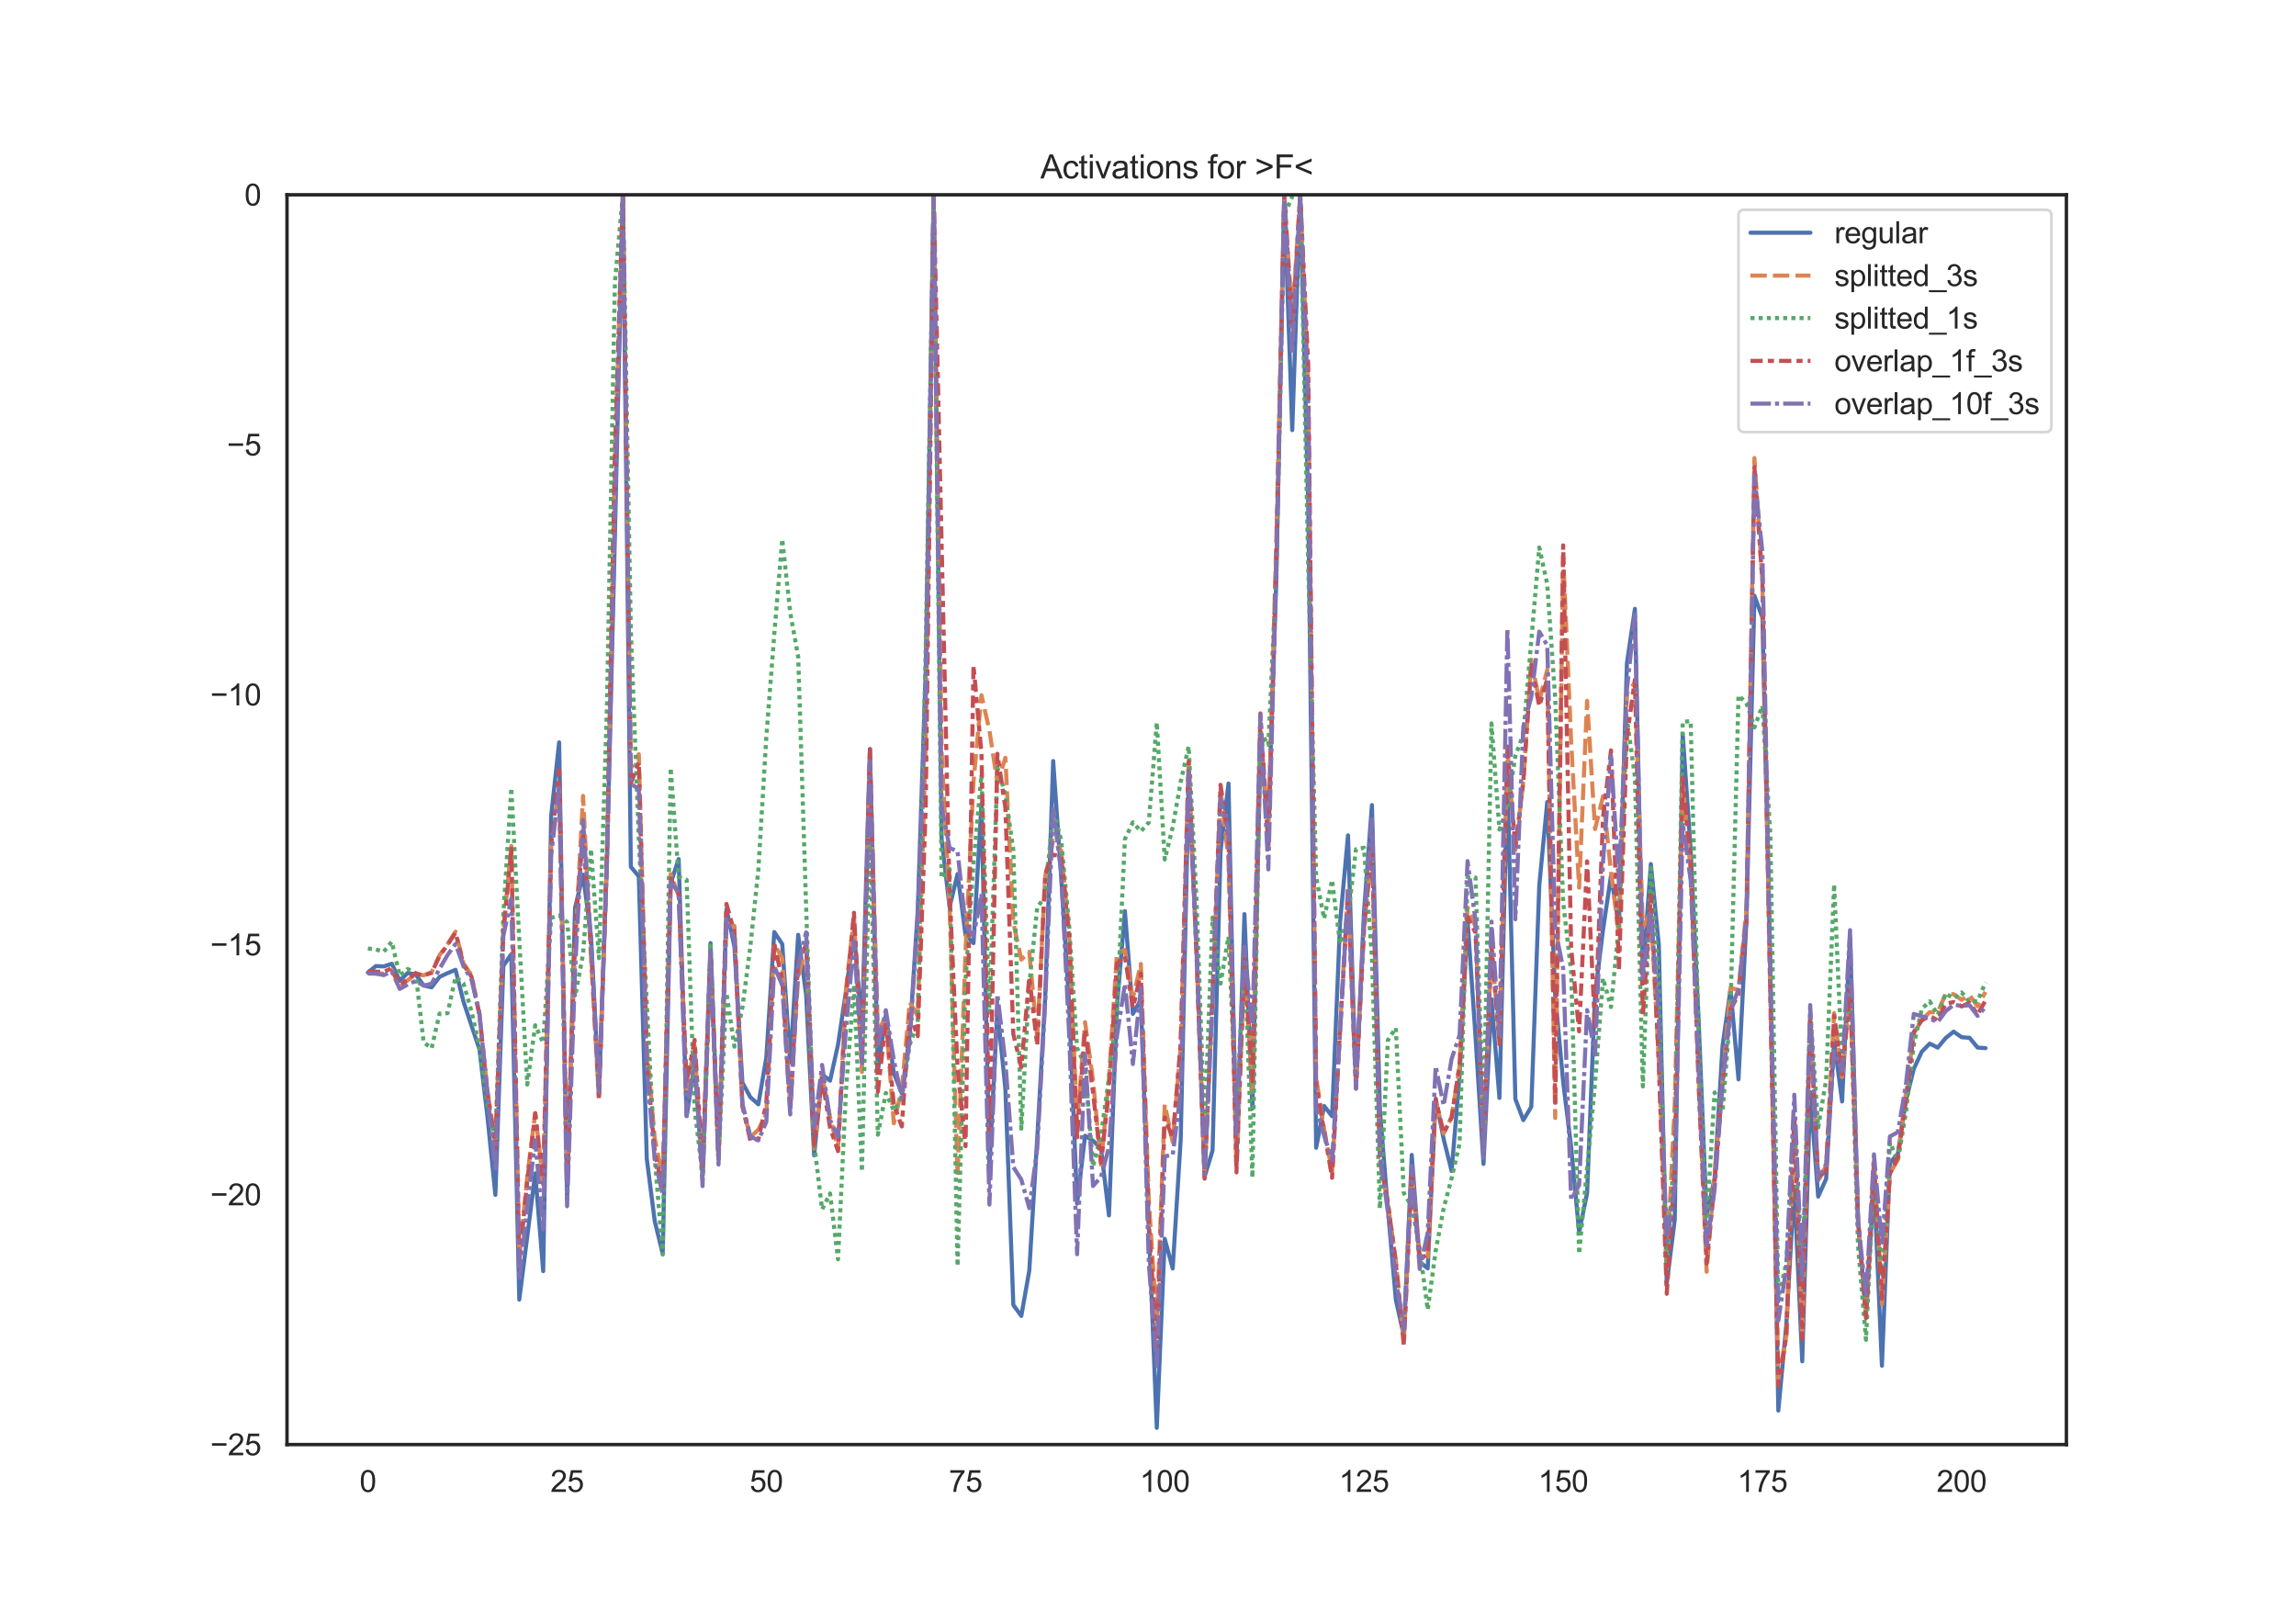 <?xml version="1.0" encoding="utf-8" standalone="no"?>
<!DOCTYPE svg PUBLIC "-//W3C//DTD SVG 1.1//EN"
  "http://www.w3.org/Graphics/SVG/1.1/DTD/svg11.dtd">
<svg height="595.44pt" version="1.1" viewBox="0 0 842.4 595.44" width="842.4pt" xmlns="http://www.w3.org/2000/svg" xmlns:xlink="http://www.w3.org/1999/xlink">
 <defs>
  <style type="text/css">*{stroke-linecap:butt;stroke-linejoin:round;}</style>
 </defs>
 <g id="figure_1">
  <g id="patch_1">
   <path d="M 0 595.44 
L 842.4 595.44 
L 842.4 0 
L 0 0 
z
" style="fill:#ffffff;"/>
  </g>
  <g id="axes_1">
   <g id="patch_2">
    <path d="M 105.3 529.942 
L 758.16 529.942 
L 758.16 71.453 
L 105.3 71.453 
z
" style="fill:#ffffff;"/>
   </g>
   <g id="matplotlib.axis_1">
    <g id="xtick_1">
     <g id="text_1">
      <!-- 0 -->
      <g style="fill:#262626;" transform="translate(131.917 547.315)scale(0.11 -0.11)">
       <defs>
        <path d="M 266 2259 
Q 266 3072 433 3567 
Q 600 4063 929 4331 
Q 1259 4600 1759 4600 
Q 2128 4600 2406 4451 
Q 2684 4303 2865 4023 
Q 3047 3744 3150 3342 
Q 3253 2941 3253 2259 
Q 3253 1453 3087 958 
Q 2922 463 2592 192 
Q 2263 -78 1759 -78 
Q 1097 -78 719 397 
Q 266 969 266 2259 
z
M 844 2259 
Q 844 1131 1108 757 
Q 1372 384 1759 384 
Q 2147 384 2411 759 
Q 2675 1134 2675 2259 
Q 2675 3391 2411 3762 
Q 2147 4134 1753 4134 
Q 1366 4134 1134 3806 
Q 844 3388 844 2259 
z
" id="ArialMT-30" transform="scale(0.016)"/>
       </defs>
       <use xlink:href="#ArialMT-30"/>
      </g>
     </g>
    </g>
    <g id="xtick_2">
     <g id="text_2">
      <!-- 25 -->
      <g style="fill:#262626;" transform="translate(201.951 547.315)scale(0.11 -0.11)">
       <defs>
        <path d="M 3222 541 
L 3222 0 
L 194 0 
Q 188 203 259 391 
Q 375 700 629 1000 
Q 884 1300 1366 1694 
Q 2113 2306 2375 2664 
Q 2638 3022 2638 3341 
Q 2638 3675 2398 3904 
Q 2159 4134 1775 4134 
Q 1369 4134 1125 3890 
Q 881 3647 878 3216 
L 300 3275 
Q 359 3922 746 4261 
Q 1134 4600 1788 4600 
Q 2447 4600 2831 4234 
Q 3216 3869 3216 3328 
Q 3216 3053 3103 2787 
Q 2991 2522 2730 2228 
Q 2469 1934 1863 1422 
Q 1356 997 1212 845 
Q 1069 694 975 541 
L 3222 541 
z
" id="ArialMT-32" transform="scale(0.016)"/>
        <path d="M 266 1200 
L 856 1250 
Q 922 819 1161 601 
Q 1400 384 1738 384 
Q 2144 384 2425 690 
Q 2706 997 2706 1503 
Q 2706 1984 2436 2262 
Q 2166 2541 1728 2541 
Q 1456 2541 1237 2417 
Q 1019 2294 894 2097 
L 366 2166 
L 809 4519 
L 3088 4519 
L 3088 3981 
L 1259 3981 
L 1013 2750 
Q 1425 3038 1878 3038 
Q 2478 3038 2890 2622 
Q 3303 2206 3303 1553 
Q 3303 931 2941 478 
Q 2500 -78 1738 -78 
Q 1113 -78 717 272 
Q 322 622 266 1200 
z
" id="ArialMT-35" transform="scale(0.016)"/>
       </defs>
       <use xlink:href="#ArialMT-32"/>
       <use x="55.615" xlink:href="#ArialMT-35"/>
      </g>
     </g>
    </g>
    <g id="xtick_3">
     <g id="text_3">
      <!-- 50 -->
      <g style="fill:#262626;" transform="translate(275.043 547.315)scale(0.11 -0.11)">
       <use xlink:href="#ArialMT-35"/>
       <use x="55.615" xlink:href="#ArialMT-30"/>
      </g>
     </g>
    </g>
    <g id="xtick_4">
     <g id="text_4">
      <!-- 75 -->
      <g style="fill:#262626;" transform="translate(348.135 547.315)scale(0.11 -0.11)">
       <defs>
        <path d="M 303 3981 
L 303 4522 
L 3269 4522 
L 3269 4084 
Q 2831 3619 2401 2847 
Q 1972 2075 1738 1259 
Q 1569 684 1522 0 
L 944 0 
Q 953 541 1156 1306 
Q 1359 2072 1739 2783 
Q 2119 3494 2547 3981 
L 303 3981 
z
" id="ArialMT-37" transform="scale(0.016)"/>
       </defs>
       <use xlink:href="#ArialMT-37"/>
       <use x="55.615" xlink:href="#ArialMT-35"/>
      </g>
     </g>
    </g>
    <g id="xtick_5">
     <g id="text_5">
      <!-- 100 -->
      <g style="fill:#262626;" transform="translate(418.169 547.315)scale(0.11 -0.11)">
       <defs>
        <path d="M 2384 0 
L 1822 0 
L 1822 3584 
Q 1619 3391 1289 3197 
Q 959 3003 697 2906 
L 697 3450 
Q 1169 3672 1522 3987 
Q 1875 4303 2022 4600 
L 2384 4600 
L 2384 0 
z
" id="ArialMT-31" transform="scale(0.016)"/>
       </defs>
       <use xlink:href="#ArialMT-31"/>
       <use x="55.615" xlink:href="#ArialMT-30"/>
       <use x="111.23" xlink:href="#ArialMT-30"/>
      </g>
     </g>
    </g>
    <g id="xtick_6">
     <g id="text_6">
      <!-- 125 -->
      <g style="fill:#262626;" transform="translate(491.261 547.315)scale(0.11 -0.11)">
       <use xlink:href="#ArialMT-31"/>
       <use x="55.615" xlink:href="#ArialMT-32"/>
       <use x="111.23" xlink:href="#ArialMT-35"/>
      </g>
     </g>
    </g>
    <g id="xtick_7">
     <g id="text_7">
      <!-- 150 -->
      <g style="fill:#262626;" transform="translate(564.353 547.315)scale(0.11 -0.11)">
       <use xlink:href="#ArialMT-31"/>
       <use x="55.615" xlink:href="#ArialMT-35"/>
       <use x="111.23" xlink:href="#ArialMT-30"/>
      </g>
     </g>
    </g>
    <g id="xtick_8">
     <g id="text_8">
      <!-- 175 -->
      <g style="fill:#262626;" transform="translate(637.446 547.315)scale(0.11 -0.11)">
       <use xlink:href="#ArialMT-31"/>
       <use x="55.615" xlink:href="#ArialMT-37"/>
       <use x="111.23" xlink:href="#ArialMT-35"/>
      </g>
     </g>
    </g>
    <g id="xtick_9">
     <g id="text_9">
      <!-- 200 -->
      <g style="fill:#262626;" transform="translate(710.538 547.315)scale(0.11 -0.11)">
       <use xlink:href="#ArialMT-32"/>
       <use x="55.615" xlink:href="#ArialMT-30"/>
       <use x="111.23" xlink:href="#ArialMT-30"/>
      </g>
     </g>
    </g>
   </g>
   <g id="matplotlib.axis_2">
    <g id="ytick_1">
     <g id="text_10">
      <!-- −25 -->
      <g style="fill:#262626;" transform="translate(77.141 533.878)scale(0.11 -0.11)">
       <defs>
        <path d="M 3381 1997 
L 356 1997 
L 356 2522 
L 3381 2522 
L 3381 1997 
z
" id="ArialMT-2212" transform="scale(0.016)"/>
       </defs>
       <use xlink:href="#ArialMT-2212"/>
       <use x="58.398" xlink:href="#ArialMT-32"/>
       <use x="114.014" xlink:href="#ArialMT-35"/>
      </g>
     </g>
    </g>
    <g id="ytick_2">
     <g id="text_11">
      <!-- −20 -->
      <g style="fill:#262626;" transform="translate(77.141 442.181)scale(0.11 -0.11)">
       <use xlink:href="#ArialMT-2212"/>
       <use x="58.398" xlink:href="#ArialMT-32"/>
       <use x="114.014" xlink:href="#ArialMT-30"/>
      </g>
     </g>
    </g>
    <g id="ytick_3">
     <g id="text_12">
      <!-- −15 -->
      <g style="fill:#262626;" transform="translate(77.141 350.483)scale(0.11 -0.11)">
       <use xlink:href="#ArialMT-2212"/>
       <use x="58.398" xlink:href="#ArialMT-31"/>
       <use x="114.014" xlink:href="#ArialMT-35"/>
      </g>
     </g>
    </g>
    <g id="ytick_4">
     <g id="text_13">
      <!-- −10 -->
      <g style="fill:#262626;" transform="translate(77.141 258.785)scale(0.11 -0.11)">
       <use xlink:href="#ArialMT-2212"/>
       <use x="58.398" xlink:href="#ArialMT-31"/>
       <use x="114.014" xlink:href="#ArialMT-30"/>
      </g>
     </g>
    </g>
    <g id="ytick_5">
     <g id="text_14">
      <!-- −5 -->
      <g style="fill:#262626;" transform="translate(83.258 167.087)scale(0.11 -0.11)">
       <use xlink:href="#ArialMT-2212"/>
       <use x="58.398" xlink:href="#ArialMT-35"/>
      </g>
     </g>
    </g>
    <g id="ytick_6">
     <g id="text_15">
      <!-- 0 -->
      <g style="fill:#262626;" transform="translate(89.683 75.39)scale(0.11 -0.11)">
       <use xlink:href="#ArialMT-30"/>
      </g>
     </g>
    </g>
   </g>
   <g id="line2d_1">
    <path clip-path="url(#p4c6fa0f18b)" d="M 134.975 356.803 
L 137.899 354.407 
L 140.823 354.542 
L 143.747 353.552 
L 146.67 359.753 
L 149.594 356.932 
L 152.518 357.465 
L 155.441 361.525 
L 158.365 362.199 
L 161.289 358.357 
L 164.212 356.996 
L 167.136 355.782 
L 170.06 367.491 
L 175.907 384.953 
L 178.831 409.591 
L 181.754 438.348 
L 184.678 354.357 
L 187.602 350.031 
L 190.526 476.757 
L 196.373 430.468 
L 199.297 466.326 
L 202.22 299.343 
L 205.144 272.357 
L 208.068 439.991 
L 210.991 333.014 
L 213.915 320.899 
L 216.839 343.375 
L 219.762 400.636 
L 222.686 316.226 
L 225.61 196.403 
L 228.534 71.453 
L 231.457 318.002 
L 234.381 321.499 
L 237.305 425.114 
L 240.228 448.012 
L 243.152 459.974 
L 246.076 323.987 
L 248.999 315.153 
L 251.923 409.469 
L 254.847 390.484 
L 257.77 431.306 
L 260.694 345.976 
L 263.618 424.769 
L 266.542 333.478 
L 269.465 347.321 
L 272.389 397.142 
L 275.313 402.523 
L 278.236 405.128 
L 281.16 387.991 
L 284.084 341.927 
L 287.007 346.331 
L 289.931 389.744 
L 292.855 342.942 
L 295.778 365.036 
L 298.702 423.864 
L 301.626 394.167 
L 304.549 396.454 
L 307.473 383.223 
L 310.397 363.665 
L 313.321 341.73 
L 316.244 377.209 
L 319.168 274.761 
L 322.092 392.792 
L 325.015 372.262 
L 327.939 393.682 
L 330.863 401.074 
L 333.786 379.677 
L 336.71 334.292 
L 339.634 246.001 
L 342.557 71.453 
L 345.481 307.739 
L 348.405 332.795 
L 351.329 320.634 
L 354.252 343.046 
L 357.176 345.998 
L 360.1 294.878 
L 363.023 427.625 
L 365.947 370.568 
L 368.871 399.381 
L 371.794 478.764 
L 374.718 482.757 
L 377.642 466.158 
L 380.565 417.425 
L 383.489 365.744 
L 386.413 279.181 
L 389.336 321.525 
L 392.26 368.16 
L 395.184 441.567 
L 398.108 416.663 
L 401.031 418.498 
L 403.955 421.334 
L 406.879 445.883 
L 409.802 369.446 
L 412.726 334.254 
L 415.65 371.94 
L 418.573 366.733 
L 421.497 450.117 
L 424.421 523.819 
L 427.344 454.479 
L 430.268 465.355 
L 433.192 418.122 
L 436.116 287.529 
L 439.039 348.292 
L 441.963 431.665 
L 444.887 422.094 
L 447.81 312.367 
L 450.734 287.43 
L 453.658 425.128 
L 456.581 335.347 
L 459.505 406.666 
L 462.429 276.563 
L 465.352 300.795 
L 468.276 212.842 
L 471.2 71.556 
L 474.124 157.778 
L 477.047 71.459 
L 479.971 183.94 
L 482.895 421.067 
L 485.818 405.75 
L 488.742 409.489 
L 491.666 338.414 
L 494.589 306.449 
L 497.513 398.631 
L 500.437 334.709 
L 503.36 295.347 
L 506.284 407.018 
L 509.208 443.595 
L 512.131 476.791 
L 515.055 490.028 
L 517.979 423.707 
L 520.903 462.934 
L 523.826 465.305 
L 526.75 403.077 
L 529.674 417.843 
L 532.597 429.606 
L 535.521 394.354 
L 538.445 337.584 
L 541.368 380.351 
L 544.292 427.003 
L 547.216 366.586 
L 550.139 402.784 
L 553.063 285.352 
L 555.987 403.187 
L 558.911 410.915 
L 561.834 406.038 
L 564.758 324.903 
L 567.682 294.209 
L 570.605 365.168 
L 573.529 396.965 
L 576.453 420.712 
L 579.376 452.127 
L 582.3 437.697 
L 585.224 364.657 
L 588.147 341.103 
L 591.071 321.254 
L 593.995 339.673 
L 596.918 243.315 
L 599.842 223.349 
L 602.766 357.605 
L 605.69 316.976 
L 608.613 346.624 
L 611.537 470.813 
L 614.461 447.509 
L 617.384 269.282 
L 620.308 311.883 
L 623.232 374.476 
L 626.155 445.91 
L 629.079 432.284 
L 632.003 383.707 
L 634.926 362.874 
L 637.85 395.966 
L 640.774 337.236 
L 643.698 218.568 
L 646.621 226.557 
L 649.545 356.137 
L 652.469 517.48 
L 655.392 486.004 
L 658.316 435.328 
L 661.24 499.408 
L 664.163 400.621 
L 667.087 438.979 
L 670.011 432.463 
L 672.934 381.763 
L 675.858 404.082 
L 678.782 343.073 
L 681.706 447.656 
L 684.629 482.399 
L 687.553 433.194 
L 690.477 501.019 
L 693.4 426.632 
L 696.324 423.24 
L 699.248 403.937 
L 702.171 392.117 
L 705.095 385.837 
L 708.019 382.851 
L 710.942 384.338 
L 713.866 380.811 
L 716.79 378.467 
L 719.713 380.502 
L 722.637 380.727 
L 725.561 384.304 
L 728.485 384.517 
L 728.485 384.517 
" style="fill:none;stroke:#4c72b0;stroke-linecap:round;stroke-width:1.5;"/>
   </g>
   <g id="line2d_2">
    <path clip-path="url(#p4c6fa0f18b)" d="M 134.975 356.877 
L 137.899 357.209 
L 140.823 357.118 
L 143.747 355.817 
L 146.67 362.04 
L 149.594 359.569 
L 152.518 357.37 
L 155.441 357.803 
L 158.365 356.685 
L 161.289 350.371 
L 164.212 346.372 
L 167.136 341.775 
L 170.06 353.428 
L 172.983 357.72 
L 175.907 371.961 
L 178.831 400.032 
L 181.754 419.631 
L 184.678 341.019 
L 187.602 310.334 
L 190.526 461.628 
L 193.449 431.644 
L 196.373 408.314 
L 199.297 433.617 
L 202.22 310.753 
L 205.144 287.874 
L 208.068 430.234 
L 210.991 347.872 
L 213.915 291.984 
L 216.839 351.403 
L 219.762 403.228 
L 222.686 314.011 
L 225.61 169.526 
L 228.534 71.455 
L 231.457 281.871 
L 234.381 276.69 
L 237.305 384.265 
L 240.228 417.744 
L 243.152 431.959 
L 246.076 320.646 
L 248.999 328.62 
L 251.923 399.495 
L 254.847 383.775 
L 257.77 431.656 
L 260.694 351.706 
L 263.618 425.112 
L 266.542 338.567 
L 269.465 339.689 
L 272.389 405.891 
L 275.313 417.111 
L 278.236 414.466 
L 281.16 408.652 
L 284.084 346.26 
L 287.007 351.535 
L 289.931 406.21 
L 292.855 358.434 
L 295.778 346.686 
L 298.702 421.343 
L 301.626 394.358 
L 304.549 409.897 
L 307.473 421.284 
L 310.397 362.928 
L 313.321 336.365 
L 316.244 393.245 
L 319.168 278.993 
L 322.092 378.038 
L 325.015 373.35 
L 327.939 412.087 
L 330.863 399.494 
L 333.786 367.659 
L 336.71 372.747 
L 339.634 273.725 
L 342.557 71.453 
L 345.481 275.693 
L 348.405 332.597 
L 351.329 431.745 
L 354.252 348.654 
L 357.176 286.831 
L 360.1 255.042 
L 363.023 267.991 
L 365.947 287.237 
L 368.871 277.987 
L 371.794 338.467 
L 374.718 352.051 
L 377.642 349.188 
L 380.565 380.892 
L 383.489 321.36 
L 386.413 308.356 
L 389.336 312.032 
L 392.26 341.983 
L 395.184 412.644 
L 398.108 374.997 
L 401.031 396.272 
L 403.955 427.259 
L 406.879 395.826 
L 409.802 349.567 
L 412.726 348.506 
L 415.65 366.145 
L 418.573 353.607 
L 421.497 440.741 
L 424.421 485.379 
L 427.344 405.145 
L 430.268 418.997 
L 433.192 383.8 
L 436.116 279.358 
L 439.039 350.389 
L 441.963 431.253 
L 444.887 366.309 
L 447.81 289.411 
L 450.734 315.47 
L 453.658 428.418 
L 456.581 353.724 
L 459.505 400.572 
L 462.429 267.435 
L 465.352 304.141 
L 468.276 198.147 
L 471.2 71.532 
L 474.124 117.285 
L 477.047 71.459 
L 479.971 140.169 
L 482.895 395.347 
L 485.818 414.182 
L 488.742 430.007 
L 494.589 325.046 
L 497.513 396.811 
L 500.437 341.068 
L 503.36 310.703 
L 506.284 426.045 
L 509.208 441.363 
L 512.131 462.498 
L 515.055 492.474 
L 517.979 429.517 
L 520.903 461.635 
L 523.826 461.104 
L 526.75 403.96 
L 529.674 415.787 
L 532.597 409.764 
L 535.521 391.166 
L 538.445 332.874 
L 541.368 340.026 
L 544.292 419.964 
L 547.216 347.409 
L 550.139 381.8 
L 553.063 275.021 
L 555.987 311.828 
L 558.911 286.714 
L 561.834 242.022 
L 564.758 257.144 
L 567.682 245.712 
L 570.605 410.129 
L 573.529 204.195 
L 576.453 272.048 
L 579.376 325.63 
L 582.3 257.12 
L 585.224 304.14 
L 588.147 292.115 
L 591.071 319.88 
L 593.995 343.172 
L 596.918 254.305 
L 599.842 250.437 
L 602.766 340.451 
L 605.69 334.228 
L 608.613 389.144 
L 611.537 466.153 
L 614.461 404.637 
L 617.384 286.483 
L 620.308 319.826 
L 623.232 395.306 
L 626.155 466.546 
L 629.079 431.042 
L 634.926 362.444 
L 637.85 363.115 
L 640.774 333.509 
L 643.698 168.027 
L 646.621 213.389 
L 649.545 367.079 
L 652.469 505.932 
L 655.392 490.108 
L 658.316 409.916 
L 661.24 490.383 
L 664.163 374.691 
L 667.087 433.379 
L 670.011 427.58 
L 672.934 371.676 
L 675.858 395.129 
L 678.782 362.688 
L 681.706 447.721 
L 684.629 482.554 
L 687.553 425.683 
L 690.477 478.426 
L 693.4 430.433 
L 696.324 425.502 
L 699.248 401.093 
L 702.171 379.082 
L 705.095 374.171 
L 708.019 371.304 
L 710.942 371.366 
L 713.866 364.574 
L 716.79 364.731 
L 719.713 366.774 
L 722.637 365.098 
L 725.561 369.124 
L 728.485 363.902 
L 728.485 363.902 
" style="fill:none;stroke:#dd8452;stroke-dasharray:6,2.25;stroke-dashoffset:0;stroke-width:1.5;"/>
   </g>
   <g id="line2d_3">
    <path clip-path="url(#p4c6fa0f18b)" d="M 134.975 347.967 
L 137.899 348.344 
L 140.823 349.113 
L 143.747 345.462 
L 146.67 357.999 
L 149.594 355.474 
L 152.518 357.031 
L 155.441 382.44 
L 158.365 384.528 
L 161.289 371.82 
L 164.212 371.69 
L 167.136 358.405 
L 170.06 360.826 
L 172.983 371 
L 175.907 384.143 
L 178.831 405.259 
L 181.754 418.231 
L 184.678 335.32 
L 187.602 289.037 
L 190.526 344.868 
L 193.449 397.88 
L 196.373 376.125 
L 199.297 382.55 
L 202.22 336.711 
L 205.144 335.86 
L 208.068 338.294 
L 210.991 365.639 
L 213.915 350.057 
L 216.839 311.48 
L 219.762 351.516 
L 222.686 259.434 
L 225.61 103.413 
L 228.534 71.461 
L 231.457 231.078 
L 234.381 308.034 
L 237.305 367.956 
L 240.228 424.909 
L 243.152 460.24 
L 246.076 281.693 
L 248.999 321.7 
L 251.923 322.763 
L 254.847 406.869 
L 257.77 431.1 
L 260.694 346.987 
L 263.618 425.114 
L 266.542 364.278 
L 269.465 383.974 
L 272.389 369.584 
L 275.313 347.148 
L 278.236 319.111 
L 281.16 270.455 
L 284.084 232.668 
L 287.007 197.759 
L 289.931 224.688 
L 292.855 240.921 
L 295.778 332.962 
L 298.702 419.486 
L 301.626 443.667 
L 304.549 437.836 
L 307.473 461.979 
L 310.397 400.03 
L 313.321 361.294 
L 316.244 429.77 
L 319.168 304.04 
L 322.092 416.278 
L 325.015 400.951 
L 327.939 407.428 
L 330.863 402.721 
L 333.786 383.242 
L 336.71 375.21 
L 339.634 238.499 
L 342.557 71.453 
L 345.481 322.188 
L 348.405 318.799 
L 351.329 464.495 
L 354.252 359.546 
L 357.176 316.681 
L 360.1 284.26 
L 363.023 371.436 
L 365.947 281.485 
L 368.871 291.465 
L 371.794 311.835 
L 374.718 414.073 
L 377.642 361.27 
L 380.565 332.835 
L 383.489 328.924 
L 386.413 297.298 
L 389.336 308.246 
L 392.26 339.566 
L 395.184 384.481 
L 398.108 390.878 
L 401.031 427.923 
L 403.955 416.351 
L 406.879 395.301 
L 409.802 370.64 
L 412.726 307.881 
L 415.65 301.664 
L 418.573 304.99 
L 421.497 301.698 
L 424.421 265.018 
L 427.344 315.3 
L 430.268 303.405 
L 433.192 286.842 
L 436.116 273.784 
L 439.039 331.133 
L 441.963 413.805 
L 444.887 336.626 
L 447.81 360.846 
L 450.734 343.603 
L 453.658 409.269 
L 456.581 347.643 
L 459.505 432.029 
L 462.429 268.447 
L 465.352 273.278 
L 468.276 210.264 
L 471.2 79.055 
L 474.124 72.095 
L 477.047 71.555 
L 479.971 206.537 
L 482.895 321.771 
L 485.818 337.037 
L 488.742 322.83 
L 491.666 346.265 
L 494.589 336.366 
L 497.513 311.534 
L 500.437 311.001 
L 503.36 351.069 
L 506.284 443.389 
L 509.208 381.61 
L 512.131 377.095 
L 515.055 437.664 
L 517.979 442.687 
L 520.903 458.165 
L 523.826 480.504 
L 526.75 458.849 
L 529.674 443.266 
L 532.597 432.24 
L 535.521 419.473 
L 538.445 321.926 
L 541.368 321.928 
L 544.292 412.006 
L 547.216 265.382 
L 550.139 304.356 
L 553.063 296.368 
L 555.987 277.333 
L 558.911 269.241 
L 564.758 200.822 
L 567.682 214.309 
L 570.605 256.168 
L 573.529 331.065 
L 576.453 356.46 
L 579.376 460.013 
L 585.224 397.363 
L 588.147 358.882 
L 591.071 369.421 
L 593.995 339.375 
L 596.918 263.908 
L 599.842 284.93 
L 602.766 398.568 
L 605.69 318.465 
L 608.613 359.436 
L 611.537 463.348 
L 614.461 419.948 
L 617.384 264.788 
L 620.308 264.565 
L 623.232 381.505 
L 626.155 448.838 
L 629.079 400.763 
L 632.003 407.776 
L 634.926 370.234 
L 637.85 255.101 
L 640.774 257.944 
L 643.698 266.866 
L 646.621 258.924 
L 649.545 306.416 
L 652.469 476.306 
L 655.392 463.29 
L 658.316 409.868 
L 661.24 472.515 
L 664.163 370.611 
L 667.087 413.615 
L 670.011 396.122 
L 672.934 324.422 
L 675.858 390.211 
L 678.782 362.061 
L 681.706 456.876 
L 684.629 491.524 
L 687.553 430.268 
L 690.477 467.466 
L 693.4 419.116 
L 696.324 425.79 
L 699.248 408.273 
L 702.171 383.337 
L 705.095 370.103 
L 708.019 367.362 
L 710.942 372.324 
L 713.866 364.538 
L 716.79 366.18 
L 719.713 364.083 
L 722.637 367.568 
L 725.561 367.229 
L 728.485 360.361 
L 728.485 360.361 
" style="fill:none;stroke:#55a868;stroke-dasharray:1.5,1.5;stroke-dashoffset:0;stroke-width:1.5;"/>
   </g>
   <g id="line2d_4">
    <path clip-path="url(#p4c6fa0f18b)" d="M 134.975 356.225 
L 137.899 356.454 
L 140.823 356.541 
L 143.747 355.196 
L 146.67 361.542 
L 149.594 359.13 
L 152.518 357.079 
L 155.441 357.861 
L 158.365 356.888 
L 161.289 350.654 
L 164.212 346.632 
L 167.136 342.137 
L 170.06 353.99 
L 172.983 358.246 
L 175.907 372.415 
L 178.831 400.819 
L 181.754 421.006 
L 184.678 342.21 
L 187.602 311.343 
L 190.526 462.691 
L 193.449 433.367 
L 196.373 408.473 
L 199.297 434.491 
L 202.22 309.971 
L 205.144 282.537 
L 208.068 432.776 
L 210.991 341.451 
L 213.915 306.105 
L 216.839 347.463 
L 219.762 403.34 
L 222.686 313.198 
L 225.61 166.272 
L 228.534 71.455 
L 231.457 287.37 
L 234.381 279.679 
L 237.305 389.399 
L 240.228 422.726 
L 243.152 436.15 
L 246.076 322.386 
L 248.999 327.684 
L 251.923 397.169 
L 254.847 381.49 
L 257.77 427.873 
L 260.694 348.909 
L 263.618 423.092 
L 266.542 331.611 
L 269.465 342.133 
L 272.389 405.733 
L 275.313 418.466 
L 278.236 418.042 
L 281.16 404.744 
L 284.084 346.208 
L 287.007 359.459 
L 289.931 407.264 
L 292.855 352.502 
L 295.778 346.585 
L 298.702 420.03 
L 301.626 395.521 
L 304.549 413.691 
L 307.473 422.298 
L 310.397 365.715 
L 313.321 334.848 
L 316.244 390.525 
L 319.168 274.336 
L 322.092 400.54 
L 325.015 374.525 
L 327.939 405.143 
L 330.863 413.251 
L 333.786 372.062 
L 336.71 380.117 
L 339.634 296.367 
L 342.557 71.453 
L 348.405 327.605 
L 351.329 391.729 
L 354.252 420.492 
L 357.176 244.022 
L 360.1 276.437 
L 363.023 417.053 
L 365.947 276.526 
L 368.871 296.376 
L 371.794 379.419 
L 374.718 391.523 
L 377.642 358.418 
L 380.565 383.585 
L 383.489 320.673 
L 386.413 313.565 
L 389.336 314.119 
L 392.26 344.003 
L 395.184 417.233 
L 398.108 377.792 
L 401.031 400.817 
L 403.955 426.49 
L 406.879 400.389 
L 409.802 353.512 
L 412.726 350.814 
L 415.65 369.797 
L 418.573 357.097 
L 421.497 449.028 
L 424.421 494.033 
L 427.344 409.959 
L 430.268 417.588 
L 433.192 382.674 
L 436.116 279.401 
L 439.039 351.598 
L 441.963 432.409 
L 444.887 364.599 
L 447.81 287.92 
L 450.734 308.021 
L 453.658 430.102 
L 456.581 351.44 
L 459.505 396.62 
L 462.429 261.696 
L 465.352 310.847 
L 468.276 204.728 
L 471.2 71.54 
L 474.124 121.112 
L 477.047 71.458 
L 479.971 133.592 
L 482.895 397.79 
L 488.742 432.07 
L 491.666 377.68 
L 494.589 328.593 
L 497.513 399.354 
L 500.437 341.348 
L 503.36 309.268 
L 506.284 425.426 
L 509.208 441.164 
L 512.131 463.484 
L 515.055 493.49 
L 517.979 430.329 
L 520.903 462.421 
L 523.826 459.708 
L 526.75 403.237 
L 529.674 415.696 
L 532.597 410 
L 535.521 390.535 
L 538.445 336.382 
L 541.368 342.18 
L 544.292 419.628 
L 547.216 346.559 
L 550.139 383.04 
L 553.063 273.859 
L 555.987 311.191 
L 558.911 286.495 
L 561.834 243.975 
L 564.758 259.082 
L 567.682 249.075 
L 570.605 404.523 
L 573.529 200.066 
L 576.453 347.733 
L 579.376 378.336 
L 582.3 315.995 
L 585.224 377.574 
L 588.147 299.85 
L 591.071 275.284 
L 593.995 355.625 
L 596.918 270.381 
L 599.842 249.372 
L 602.766 372.809 
L 605.69 328.329 
L 608.613 389.83 
L 611.537 474.633 
L 614.461 428.371 
L 617.384 285.315 
L 620.308 315.783 
L 623.232 398.211 
L 626.155 463.533 
L 629.079 433.611 
L 632.003 397.158 
L 634.926 370.311 
L 637.85 364.938 
L 640.774 338.474 
L 643.698 171.302 
L 646.621 213.347 
L 649.545 365.85 
L 652.469 508.386 
L 655.392 490.29 
L 658.316 410.382 
L 661.24 491.184 
L 664.163 373.981 
L 667.087 431.795 
L 670.011 429.632 
L 672.934 372.603 
L 675.858 394.083 
L 678.782 362.968 
L 681.706 447.045 
L 684.629 483.59 
L 687.553 427.478 
L 690.477 476.438 
L 693.4 430.612 
L 696.324 424.355 
L 699.248 403.02 
L 702.171 378.573 
L 705.095 374.368 
L 708.019 372.658 
L 710.942 374.369 
L 713.866 368.263 
L 716.79 367.594 
L 719.713 369.22 
L 722.637 367.839 
L 725.561 372.207 
L 728.485 367.048 
L 728.485 367.048 
" style="fill:none;stroke:#c44e52;stroke-dasharray:4.5,1.875,2.25,1.875;stroke-dashoffset:0;stroke-width:1.5;"/>
   </g>
   <g id="line2d_5">
    <path clip-path="url(#p4c6fa0f18b)" d="M 134.975 357.161 
L 137.899 357.163 
L 140.823 357.732 
L 143.747 356.39 
L 146.67 362.806 
L 149.594 361.169 
L 152.518 359.863 
L 155.441 361.576 
L 158.365 360.881 
L 161.289 355.358 
L 164.212 350.349 
L 167.136 346.291 
L 170.06 354.507 
L 172.983 359.408 
L 175.907 371.755 
L 181.754 429.757 
L 184.678 343.309 
L 187.602 329.645 
L 190.526 469.465 
L 193.449 442.85 
L 196.373 418.334 
L 199.297 451.013 
L 202.22 313.651 
L 205.144 288.843 
L 208.068 442.525 
L 210.991 355.813 
L 213.915 300.878 
L 216.839 345.306 
L 219.762 400.632 
L 222.686 316.761 
L 225.61 188.045 
L 228.534 71.454 
L 231.457 287.621 
L 234.381 289.341 
L 237.305 392.809 
L 240.228 425.433 
L 243.152 438.268 
L 246.076 323.664 
L 248.999 327.356 
L 251.923 409.415 
L 254.847 387.101 
L 257.77 435.134 
L 260.694 348.871 
L 263.618 427.23 
L 266.542 337.233 
L 269.465 344.319 
L 272.389 404.86 
L 275.313 416.945 
L 278.236 418.336 
L 281.16 411.568 
L 284.084 354.536 
L 287.007 361.449 
L 289.931 408.841 
L 292.855 354.432 
L 295.778 342.033 
L 298.702 413.739 
L 301.626 390.679 
L 304.549 410.905 
L 307.473 416.959 
L 310.397 377.262 
L 313.321 345.254 
L 316.244 390.063 
L 319.168 279.271 
L 322.092 383.585 
L 325.015 370.591 
L 327.939 388.863 
L 330.863 402.702 
L 333.786 381.558 
L 336.71 336.328 
L 339.634 258.581 
L 342.557 71.453 
L 345.481 295.577 
L 348.405 311.094 
L 351.329 312.269 
L 354.252 339.443 
L 357.176 343.604 
L 360.1 327.948 
L 363.023 441.931 
L 365.947 364.755 
L 368.871 389.596 
L 371.794 428.142 
L 374.718 432.706 
L 377.642 443.227 
L 380.565 421.289 
L 383.489 367.486 
L 386.413 296.709 
L 389.336 319.896 
L 392.26 379.386 
L 395.184 460.122 
L 398.108 386.814 
L 401.031 435.095 
L 403.955 431.763 
L 406.879 420.795 
L 409.802 380.156 
L 412.726 360.947 
L 415.65 390.351 
L 418.573 362.522 
L 421.497 463.598 
L 424.421 501.174 
L 427.344 424.215 
L 430.268 423.664 
L 433.192 400.575 
L 436.116 283.119 
L 439.039 348.847 
L 441.963 430.905 
L 444.887 367.57 
L 447.81 293.025 
L 450.734 304.702 
L 453.658 415.939 
L 456.581 347.335 
L 459.505 377.544 
L 462.429 262.183 
L 465.352 318.951 
L 468.276 207.315 
L 471.2 71.511 
L 474.124 129.576 
L 477.047 71.456 
L 479.971 147.472 
L 482.895 406.468 
L 485.818 416.615 
L 488.742 425.496 
L 491.666 378.941 
L 494.589 326.992 
L 497.513 399.376 
L 500.437 338.046 
L 503.36 300.511 
L 506.284 423.417 
L 509.208 444.537 
L 512.131 469.17 
L 515.055 487.99 
L 517.979 427.751 
L 520.903 465.55 
L 523.826 452.201 
L 526.75 391.107 
L 529.674 405.598 
L 532.597 388.459 
L 535.521 379.719 
L 538.445 315.898 
L 541.368 337.791 
L 544.292 424.814 
L 547.216 338.087 
L 550.139 379.705 
L 553.063 230.544 
L 555.987 337.242 
L 558.911 266.518 
L 561.834 255.623 
L 564.758 231.724 
L 567.682 236.757 
L 570.605 340.726 
L 573.529 355.338 
L 576.453 440.142 
L 579.376 434.756 
L 582.3 370.542 
L 585.224 386.866 
L 588.147 316.233 
L 591.071 277.235 
L 593.995 324.487 
L 596.918 252.879 
L 599.842 225.548 
L 602.766 358.85 
L 605.69 334.219 
L 608.613 373.121 
L 611.537 455.507 
L 614.461 435.609 
L 617.384 301.889 
L 620.308 322.994 
L 623.232 392.319 
L 626.155 457.521 
L 629.079 436.391 
L 632.003 397.539 
L 634.926 370.607 
L 637.85 362.954 
L 640.774 336.345 
L 643.698 174.547 
L 646.621 202.534 
L 649.545 356.586 
L 652.469 484.468 
L 655.392 465.027 
L 658.316 401.604 
L 661.24 469.629 
L 664.163 368.7 
L 667.087 432.986 
L 670.011 426.924 
L 672.934 385.461 
L 675.858 392.804 
L 678.782 341.225 
L 681.706 447.597 
L 684.629 475.744 
L 687.553 423.471 
L 690.477 456.951 
L 693.4 416.92 
L 696.324 415.347 
L 699.248 398.155 
L 702.171 371.97 
L 708.019 373.7 
L 710.942 374.95 
L 713.866 370.976 
L 716.79 368.608 
L 719.713 369.012 
L 722.637 368.764 
L 725.561 372.677 
L 728.485 369.485 
L 728.485 369.485 
" style="fill:none;stroke:#8172b3;stroke-dasharray:7.5,1.5,1.5,1.5;stroke-dashoffset:0;stroke-width:1.5;"/>
   </g>
   <g id="line2d_6"/>
   <g id="line2d_7"/>
   <g id="line2d_8"/>
   <g id="line2d_9"/>
   <g id="line2d_10"/>
   <g id="patch_3">
    <path d="M 105.3 529.942 
L 105.3 71.453 
" style="fill:none;stroke:#262626;stroke-linecap:square;stroke-linejoin:miter;stroke-width:1.25;"/>
   </g>
   <g id="patch_4">
    <path d="M 758.16 529.942 
L 758.16 71.453 
" style="fill:none;stroke:#262626;stroke-linecap:square;stroke-linejoin:miter;stroke-width:1.25;"/>
   </g>
   <g id="patch_5">
    <path d="M 105.3 529.942 
L 758.16 529.942 
" style="fill:none;stroke:#262626;stroke-linecap:square;stroke-linejoin:miter;stroke-width:1.25;"/>
   </g>
   <g id="patch_6">
    <path d="M 105.3 71.453 
L 758.16 71.453 
" style="fill:none;stroke:#262626;stroke-linecap:square;stroke-linejoin:miter;stroke-width:1.25;"/>
   </g>
   <g id="text_16">
    <!-- Activations for &gt;F&lt; -->
    <g style="fill:#262626;" transform="translate(381.71 65.453)scale(0.12 -0.12)">
     <defs>
      <path d="M -9 0 
L 1750 4581 
L 2403 4581 
L 4278 0 
L 3588 0 
L 3053 1388 
L 1138 1388 
L 634 0 
L -9 0 
z
M 1313 1881 
L 2866 1881 
L 2388 3150 
Q 2169 3728 2063 4100 
Q 1975 3659 1816 3225 
L 1313 1881 
z
" id="ArialMT-41" transform="scale(0.016)"/>
      <path d="M 2588 1216 
L 3141 1144 
Q 3050 572 2676 248 
Q 2303 -75 1759 -75 
Q 1078 -75 664 370 
Q 250 816 250 1647 
Q 250 2184 428 2587 
Q 606 2991 970 3192 
Q 1334 3394 1763 3394 
Q 2303 3394 2647 3120 
Q 2991 2847 3088 2344 
L 2541 2259 
Q 2463 2594 2264 2762 
Q 2066 2931 1784 2931 
Q 1359 2931 1093 2626 
Q 828 2322 828 1663 
Q 828 994 1084 691 
Q 1341 388 1753 388 
Q 2084 388 2306 591 
Q 2528 794 2588 1216 
z
" id="ArialMT-63" transform="scale(0.016)"/>
      <path d="M 1650 503 
L 1731 6 
Q 1494 -44 1306 -44 
Q 1000 -44 831 53 
Q 663 150 594 308 
Q 525 466 525 972 
L 525 2881 
L 113 2881 
L 113 3319 
L 525 3319 
L 525 4141 
L 1084 4478 
L 1084 3319 
L 1650 3319 
L 1650 2881 
L 1084 2881 
L 1084 941 
Q 1084 700 1114 631 
Q 1144 563 1211 522 
Q 1278 481 1403 481 
Q 1497 481 1650 503 
z
" id="ArialMT-74" transform="scale(0.016)"/>
      <path d="M 425 3934 
L 425 4581 
L 988 4581 
L 988 3934 
L 425 3934 
z
M 425 0 
L 425 3319 
L 988 3319 
L 988 0 
L 425 0 
z
" id="ArialMT-69" transform="scale(0.016)"/>
      <path d="M 1344 0 
L 81 3319 
L 675 3319 
L 1388 1331 
Q 1503 1009 1600 663 
Q 1675 925 1809 1294 
L 2547 3319 
L 3125 3319 
L 1869 0 
L 1344 0 
z
" id="ArialMT-76" transform="scale(0.016)"/>
      <path d="M 2588 409 
Q 2275 144 1986 34 
Q 1697 -75 1366 -75 
Q 819 -75 525 192 
Q 231 459 231 875 
Q 231 1119 342 1320 
Q 453 1522 633 1644 
Q 813 1766 1038 1828 
Q 1203 1872 1538 1913 
Q 2219 1994 2541 2106 
Q 2544 2222 2544 2253 
Q 2544 2597 2384 2738 
Q 2169 2928 1744 2928 
Q 1347 2928 1158 2789 
Q 969 2650 878 2297 
L 328 2372 
Q 403 2725 575 2942 
Q 747 3159 1072 3276 
Q 1397 3394 1825 3394 
Q 2250 3394 2515 3294 
Q 2781 3194 2906 3042 
Q 3031 2891 3081 2659 
Q 3109 2516 3109 2141 
L 3109 1391 
Q 3109 606 3145 398 
Q 3181 191 3288 0 
L 2700 0 
Q 2613 175 2588 409 
z
M 2541 1666 
Q 2234 1541 1622 1453 
Q 1275 1403 1131 1340 
Q 988 1278 909 1158 
Q 831 1038 831 891 
Q 831 666 1001 516 
Q 1172 366 1500 366 
Q 1825 366 2078 508 
Q 2331 650 2450 897 
Q 2541 1088 2541 1459 
L 2541 1666 
z
" id="ArialMT-61" transform="scale(0.016)"/>
      <path d="M 213 1659 
Q 213 2581 725 3025 
Q 1153 3394 1769 3394 
Q 2453 3394 2887 2945 
Q 3322 2497 3322 1706 
Q 3322 1066 3130 698 
Q 2938 331 2570 128 
Q 2203 -75 1769 -75 
Q 1072 -75 642 372 
Q 213 819 213 1659 
z
M 791 1659 
Q 791 1022 1069 705 
Q 1347 388 1769 388 
Q 2188 388 2466 706 
Q 2744 1025 2744 1678 
Q 2744 2294 2464 2611 
Q 2184 2928 1769 2928 
Q 1347 2928 1069 2612 
Q 791 2297 791 1659 
z
" id="ArialMT-6f" transform="scale(0.016)"/>
      <path d="M 422 0 
L 422 3319 
L 928 3319 
L 928 2847 
Q 1294 3394 1984 3394 
Q 2284 3394 2536 3286 
Q 2788 3178 2913 3003 
Q 3038 2828 3088 2588 
Q 3119 2431 3119 2041 
L 3119 0 
L 2556 0 
L 2556 2019 
Q 2556 2363 2490 2533 
Q 2425 2703 2258 2804 
Q 2091 2906 1866 2906 
Q 1506 2906 1245 2678 
Q 984 2450 984 1813 
L 984 0 
L 422 0 
z
" id="ArialMT-6e" transform="scale(0.016)"/>
      <path d="M 197 991 
L 753 1078 
Q 800 744 1014 566 
Q 1228 388 1613 388 
Q 2000 388 2187 545 
Q 2375 703 2375 916 
Q 2375 1106 2209 1216 
Q 2094 1291 1634 1406 
Q 1016 1563 777 1677 
Q 538 1791 414 1992 
Q 291 2194 291 2438 
Q 291 2659 392 2848 
Q 494 3038 669 3163 
Q 800 3259 1026 3326 
Q 1253 3394 1513 3394 
Q 1903 3394 2198 3281 
Q 2494 3169 2634 2976 
Q 2775 2784 2828 2463 
L 2278 2388 
Q 2241 2644 2061 2787 
Q 1881 2931 1553 2931 
Q 1166 2931 1000 2803 
Q 834 2675 834 2503 
Q 834 2394 903 2306 
Q 972 2216 1119 2156 
Q 1203 2125 1616 2013 
Q 2213 1853 2448 1751 
Q 2684 1650 2818 1456 
Q 2953 1263 2953 975 
Q 2953 694 2789 445 
Q 2625 197 2315 61 
Q 2006 -75 1616 -75 
Q 969 -75 630 194 
Q 291 463 197 991 
z
" id="ArialMT-73" transform="scale(0.016)"/>
      <path id="ArialMT-20" transform="scale(0.016)"/>
      <path d="M 556 0 
L 556 2881 
L 59 2881 
L 59 3319 
L 556 3319 
L 556 3672 
Q 556 4006 616 4169 
Q 697 4388 901 4523 
Q 1106 4659 1475 4659 
Q 1713 4659 2000 4603 
L 1916 4113 
Q 1741 4144 1584 4144 
Q 1328 4144 1222 4034 
Q 1116 3925 1116 3625 
L 1116 3319 
L 1763 3319 
L 1763 2881 
L 1116 2881 
L 1116 0 
L 556 0 
z
" id="ArialMT-66" transform="scale(0.016)"/>
      <path d="M 416 0 
L 416 3319 
L 922 3319 
L 922 2816 
Q 1116 3169 1280 3281 
Q 1444 3394 1641 3394 
Q 1925 3394 2219 3213 
L 2025 2691 
Q 1819 2813 1613 2813 
Q 1428 2813 1281 2702 
Q 1134 2591 1072 2394 
Q 978 2094 978 1738 
L 978 0 
L 416 0 
z
" id="ArialMT-72" transform="scale(0.016)"/>
      <path d="M 3384 2003 
L 350 706 
L 350 1266 
L 2753 2263 
L 350 3250 
L 350 3809 
L 3384 2528 
L 3384 2003 
z
" id="ArialMT-3e" transform="scale(0.016)"/>
      <path d="M 525 0 
L 525 4581 
L 3616 4581 
L 3616 4041 
L 1131 4041 
L 1131 2622 
L 3281 2622 
L 3281 2081 
L 1131 2081 
L 1131 0 
L 525 0 
z
" id="ArialMT-46" transform="scale(0.016)"/>
      <path d="M 350 2003 
L 350 2528 
L 3384 3809 
L 3384 3250 
L 978 2263 
L 3384 1266 
L 3384 706 
L 350 2003 
z
" id="ArialMT-3c" transform="scale(0.016)"/>
     </defs>
     <use xlink:href="#ArialMT-41"/>
     <use x="66.699" xlink:href="#ArialMT-63"/>
     <use x="116.699" xlink:href="#ArialMT-74"/>
     <use x="144.482" xlink:href="#ArialMT-69"/>
     <use x="166.699" xlink:href="#ArialMT-76"/>
     <use x="216.699" xlink:href="#ArialMT-61"/>
     <use x="272.314" xlink:href="#ArialMT-74"/>
     <use x="300.098" xlink:href="#ArialMT-69"/>
     <use x="322.314" xlink:href="#ArialMT-6f"/>
     <use x="377.93" xlink:href="#ArialMT-6e"/>
     <use x="433.545" xlink:href="#ArialMT-73"/>
     <use x="483.545" xlink:href="#ArialMT-20"/>
     <use x="511.328" xlink:href="#ArialMT-66"/>
     <use x="539.111" xlink:href="#ArialMT-6f"/>
     <use x="594.727" xlink:href="#ArialMT-72"/>
     <use x="628.027" xlink:href="#ArialMT-20"/>
     <use x="655.811" xlink:href="#ArialMT-3e"/>
     <use x="714.209" xlink:href="#ArialMT-46"/>
     <use x="775.293" xlink:href="#ArialMT-3c"/>
    </g>
   </g>
   <g id="legend_1">
    <g id="patch_7">
     <path d="M 640.044 158.514 
L 750.46 158.514 
Q 752.66 158.514 752.66 156.314 
L 752.66 79.153 
Q 752.66 76.953 750.46 76.953 
L 640.044 76.953 
Q 637.844 76.953 637.844 79.153 
L 637.844 156.314 
Q 637.844 158.514 640.044 158.514 
z
" style="fill:#ffffff;opacity:0.8;stroke:#cccccc;stroke-linejoin:miter;"/>
    </g>
    <g id="line2d_11">
     <path d="M 642.244 85.376 
L 664.244 85.376 
" style="fill:none;stroke:#4c72b0;stroke-linecap:round;stroke-width:1.5;"/>
    </g>
    <g id="line2d_12"/>
    <g id="text_17">
     <!-- regular -->
     <g style="fill:#262626;" transform="translate(673.044 89.226)scale(0.11 -0.11)">
      <defs>
       <path d="M 2694 1069 
L 3275 997 
Q 3138 488 2766 206 
Q 2394 -75 1816 -75 
Q 1088 -75 661 373 
Q 234 822 234 1631 
Q 234 2469 665 2931 
Q 1097 3394 1784 3394 
Q 2450 3394 2872 2941 
Q 3294 2488 3294 1666 
Q 3294 1616 3291 1516 
L 816 1516 
Q 847 969 1125 678 
Q 1403 388 1819 388 
Q 2128 388 2347 550 
Q 2566 713 2694 1069 
z
M 847 1978 
L 2700 1978 
Q 2663 2397 2488 2606 
Q 2219 2931 1791 2931 
Q 1403 2931 1139 2672 
Q 875 2413 847 1978 
z
" id="ArialMT-65" transform="scale(0.016)"/>
       <path d="M 319 -275 
L 866 -356 
Q 900 -609 1056 -725 
Q 1266 -881 1628 -881 
Q 2019 -881 2231 -725 
Q 2444 -569 2519 -288 
Q 2563 -116 2559 434 
Q 2191 0 1641 0 
Q 956 0 581 494 
Q 206 988 206 1678 
Q 206 2153 378 2554 
Q 550 2956 876 3175 
Q 1203 3394 1644 3394 
Q 2231 3394 2613 2919 
L 2613 3319 
L 3131 3319 
L 3131 450 
Q 3131 -325 2973 -648 
Q 2816 -972 2473 -1159 
Q 2131 -1347 1631 -1347 
Q 1038 -1347 672 -1080 
Q 306 -813 319 -275 
z
M 784 1719 
Q 784 1066 1043 766 
Q 1303 466 1694 466 
Q 2081 466 2343 764 
Q 2606 1063 2606 1700 
Q 2606 2309 2336 2618 
Q 2066 2928 1684 2928 
Q 1309 2928 1046 2623 
Q 784 2319 784 1719 
z
" id="ArialMT-67" transform="scale(0.016)"/>
       <path d="M 2597 0 
L 2597 488 
Q 2209 -75 1544 -75 
Q 1250 -75 995 37 
Q 741 150 617 320 
Q 494 491 444 738 
Q 409 903 409 1263 
L 409 3319 
L 972 3319 
L 972 1478 
Q 972 1038 1006 884 
Q 1059 663 1231 536 
Q 1403 409 1656 409 
Q 1909 409 2131 539 
Q 2353 669 2445 892 
Q 2538 1116 2538 1541 
L 2538 3319 
L 3100 3319 
L 3100 0 
L 2597 0 
z
" id="ArialMT-75" transform="scale(0.016)"/>
       <path d="M 409 0 
L 409 4581 
L 972 4581 
L 972 0 
L 409 0 
z
" id="ArialMT-6c" transform="scale(0.016)"/>
      </defs>
      <use xlink:href="#ArialMT-72"/>
      <use x="33.301" xlink:href="#ArialMT-65"/>
      <use x="88.916" xlink:href="#ArialMT-67"/>
      <use x="144.531" xlink:href="#ArialMT-75"/>
      <use x="200.146" xlink:href="#ArialMT-6c"/>
      <use x="222.363" xlink:href="#ArialMT-61"/>
      <use x="277.979" xlink:href="#ArialMT-72"/>
     </g>
    </g>
    <g id="line2d_13">
     <path d="M 642.244 101.098 
L 664.244 101.098 
" style="fill:none;stroke:#dd8452;stroke-dasharray:6,2.25;stroke-dashoffset:0;stroke-width:1.5;"/>
    </g>
    <g id="line2d_14"/>
    <g id="text_18">
     <!-- splitted_3s -->
     <g style="fill:#262626;" transform="translate(673.044 104.948)scale(0.11 -0.11)">
      <defs>
       <path d="M 422 -1272 
L 422 3319 
L 934 3319 
L 934 2888 
Q 1116 3141 1344 3267 
Q 1572 3394 1897 3394 
Q 2322 3394 2647 3175 
Q 2972 2956 3137 2557 
Q 3303 2159 3303 1684 
Q 3303 1175 3120 767 
Q 2938 359 2589 142 
Q 2241 -75 1856 -75 
Q 1575 -75 1351 44 
Q 1128 163 984 344 
L 984 -1272 
L 422 -1272 
z
M 931 1641 
Q 931 1000 1190 694 
Q 1450 388 1819 388 
Q 2194 388 2461 705 
Q 2728 1022 2728 1688 
Q 2728 2322 2467 2637 
Q 2206 2953 1844 2953 
Q 1484 2953 1207 2617 
Q 931 2281 931 1641 
z
" id="ArialMT-70" transform="scale(0.016)"/>
       <path d="M 2575 0 
L 2575 419 
Q 2259 -75 1647 -75 
Q 1250 -75 917 144 
Q 584 363 401 755 
Q 219 1147 219 1656 
Q 219 2153 384 2558 
Q 550 2963 881 3178 
Q 1213 3394 1622 3394 
Q 1922 3394 2156 3267 
Q 2391 3141 2538 2938 
L 2538 4581 
L 3097 4581 
L 3097 0 
L 2575 0 
z
M 797 1656 
Q 797 1019 1065 703 
Q 1334 388 1700 388 
Q 2069 388 2326 689 
Q 2584 991 2584 1609 
Q 2584 2291 2321 2609 
Q 2059 2928 1675 2928 
Q 1300 2928 1048 2622 
Q 797 2316 797 1656 
z
" id="ArialMT-64" transform="scale(0.016)"/>
       <path d="M -97 -1272 
L -97 -866 
L 3631 -866 
L 3631 -1272 
L -97 -1272 
z
" id="ArialMT-5f" transform="scale(0.016)"/>
       <path d="M 269 1209 
L 831 1284 
Q 928 806 1161 595 
Q 1394 384 1728 384 
Q 2125 384 2398 659 
Q 2672 934 2672 1341 
Q 2672 1728 2419 1979 
Q 2166 2231 1775 2231 
Q 1616 2231 1378 2169 
L 1441 2663 
Q 1497 2656 1531 2656 
Q 1891 2656 2178 2843 
Q 2466 3031 2466 3422 
Q 2466 3731 2256 3934 
Q 2047 4138 1716 4138 
Q 1388 4138 1169 3931 
Q 950 3725 888 3313 
L 325 3413 
Q 428 3978 793 4289 
Q 1159 4600 1703 4600 
Q 2078 4600 2393 4439 
Q 2709 4278 2876 4000 
Q 3044 3722 3044 3409 
Q 3044 3113 2884 2869 
Q 2725 2625 2413 2481 
Q 2819 2388 3044 2092 
Q 3269 1797 3269 1353 
Q 3269 753 2831 336 
Q 2394 -81 1725 -81 
Q 1122 -81 723 278 
Q 325 638 269 1209 
z
" id="ArialMT-33" transform="scale(0.016)"/>
      </defs>
      <use xlink:href="#ArialMT-73"/>
      <use x="50" xlink:href="#ArialMT-70"/>
      <use x="105.615" xlink:href="#ArialMT-6c"/>
      <use x="127.832" xlink:href="#ArialMT-69"/>
      <use x="150.049" xlink:href="#ArialMT-74"/>
      <use x="177.832" xlink:href="#ArialMT-74"/>
      <use x="205.615" xlink:href="#ArialMT-65"/>
      <use x="261.23" xlink:href="#ArialMT-64"/>
      <use x="316.846" xlink:href="#ArialMT-5f"/>
      <use x="372.461" xlink:href="#ArialMT-33"/>
      <use x="428.076" xlink:href="#ArialMT-73"/>
     </g>
    </g>
    <g id="line2d_15">
     <path d="M 642.244 116.69 
L 664.244 116.69 
" style="fill:none;stroke:#55a868;stroke-dasharray:1.5,1.5;stroke-dashoffset:0;stroke-width:1.5;"/>
    </g>
    <g id="line2d_16"/>
    <g id="text_19">
     <!-- splitted_1s -->
     <g style="fill:#262626;" transform="translate(673.044 120.54)scale(0.11 -0.11)">
      <use xlink:href="#ArialMT-73"/>
      <use x="50" xlink:href="#ArialMT-70"/>
      <use x="105.615" xlink:href="#ArialMT-6c"/>
      <use x="127.832" xlink:href="#ArialMT-69"/>
      <use x="150.049" xlink:href="#ArialMT-74"/>
      <use x="177.832" xlink:href="#ArialMT-74"/>
      <use x="205.615" xlink:href="#ArialMT-65"/>
      <use x="261.23" xlink:href="#ArialMT-64"/>
      <use x="316.846" xlink:href="#ArialMT-5f"/>
      <use x="372.461" xlink:href="#ArialMT-31"/>
      <use x="428.076" xlink:href="#ArialMT-73"/>
     </g>
    </g>
    <g id="line2d_17">
     <path d="M 642.244 132.384 
L 664.244 132.384 
" style="fill:none;stroke:#c44e52;stroke-dasharray:4.5,1.875,2.25,1.875;stroke-dashoffset:0;stroke-width:1.5;"/>
    </g>
    <g id="line2d_18"/>
    <g id="text_20">
     <!-- overlap_1f_3s -->
     <g style="fill:#262626;" transform="translate(673.044 136.234)scale(0.11 -0.11)">
      <use xlink:href="#ArialMT-6f"/>
      <use x="55.615" xlink:href="#ArialMT-76"/>
      <use x="105.615" xlink:href="#ArialMT-65"/>
      <use x="161.23" xlink:href="#ArialMT-72"/>
      <use x="194.531" xlink:href="#ArialMT-6c"/>
      <use x="216.748" xlink:href="#ArialMT-61"/>
      <use x="272.363" xlink:href="#ArialMT-70"/>
      <use x="327.979" xlink:href="#ArialMT-5f"/>
      <use x="383.594" xlink:href="#ArialMT-31"/>
      <use x="439.209" xlink:href="#ArialMT-66"/>
      <use x="466.992" xlink:href="#ArialMT-5f"/>
      <use x="522.607" xlink:href="#ArialMT-33"/>
      <use x="578.223" xlink:href="#ArialMT-73"/>
     </g>
    </g>
    <g id="line2d_19">
     <path d="M 642.244 148.078 
L 664.244 148.078 
" style="fill:none;stroke:#8172b3;stroke-dasharray:7.5,1.5,1.5,1.5;stroke-dashoffset:0;stroke-width:1.5;"/>
    </g>
    <g id="line2d_20"/>
    <g id="text_21">
     <!-- overlap_10f_3s -->
     <g style="fill:#262626;" transform="translate(673.044 151.928)scale(0.11 -0.11)">
      <use xlink:href="#ArialMT-6f"/>
      <use x="55.615" xlink:href="#ArialMT-76"/>
      <use x="105.615" xlink:href="#ArialMT-65"/>
      <use x="161.23" xlink:href="#ArialMT-72"/>
      <use x="194.531" xlink:href="#ArialMT-6c"/>
      <use x="216.748" xlink:href="#ArialMT-61"/>
      <use x="272.363" xlink:href="#ArialMT-70"/>
      <use x="327.979" xlink:href="#ArialMT-5f"/>
      <use x="383.594" xlink:href="#ArialMT-31"/>
      <use x="439.209" xlink:href="#ArialMT-30"/>
      <use x="494.824" xlink:href="#ArialMT-66"/>
      <use x="522.607" xlink:href="#ArialMT-5f"/>
      <use x="578.223" xlink:href="#ArialMT-33"/>
      <use x="633.838" xlink:href="#ArialMT-73"/>
     </g>
    </g>
   </g>
  </g>
 </g>
 <defs>
  <clipPath id="p4c6fa0f18b">
   <rect height="458.489" width="652.86" x="105.3" y="71.453"/>
  </clipPath>
 </defs>
</svg>

